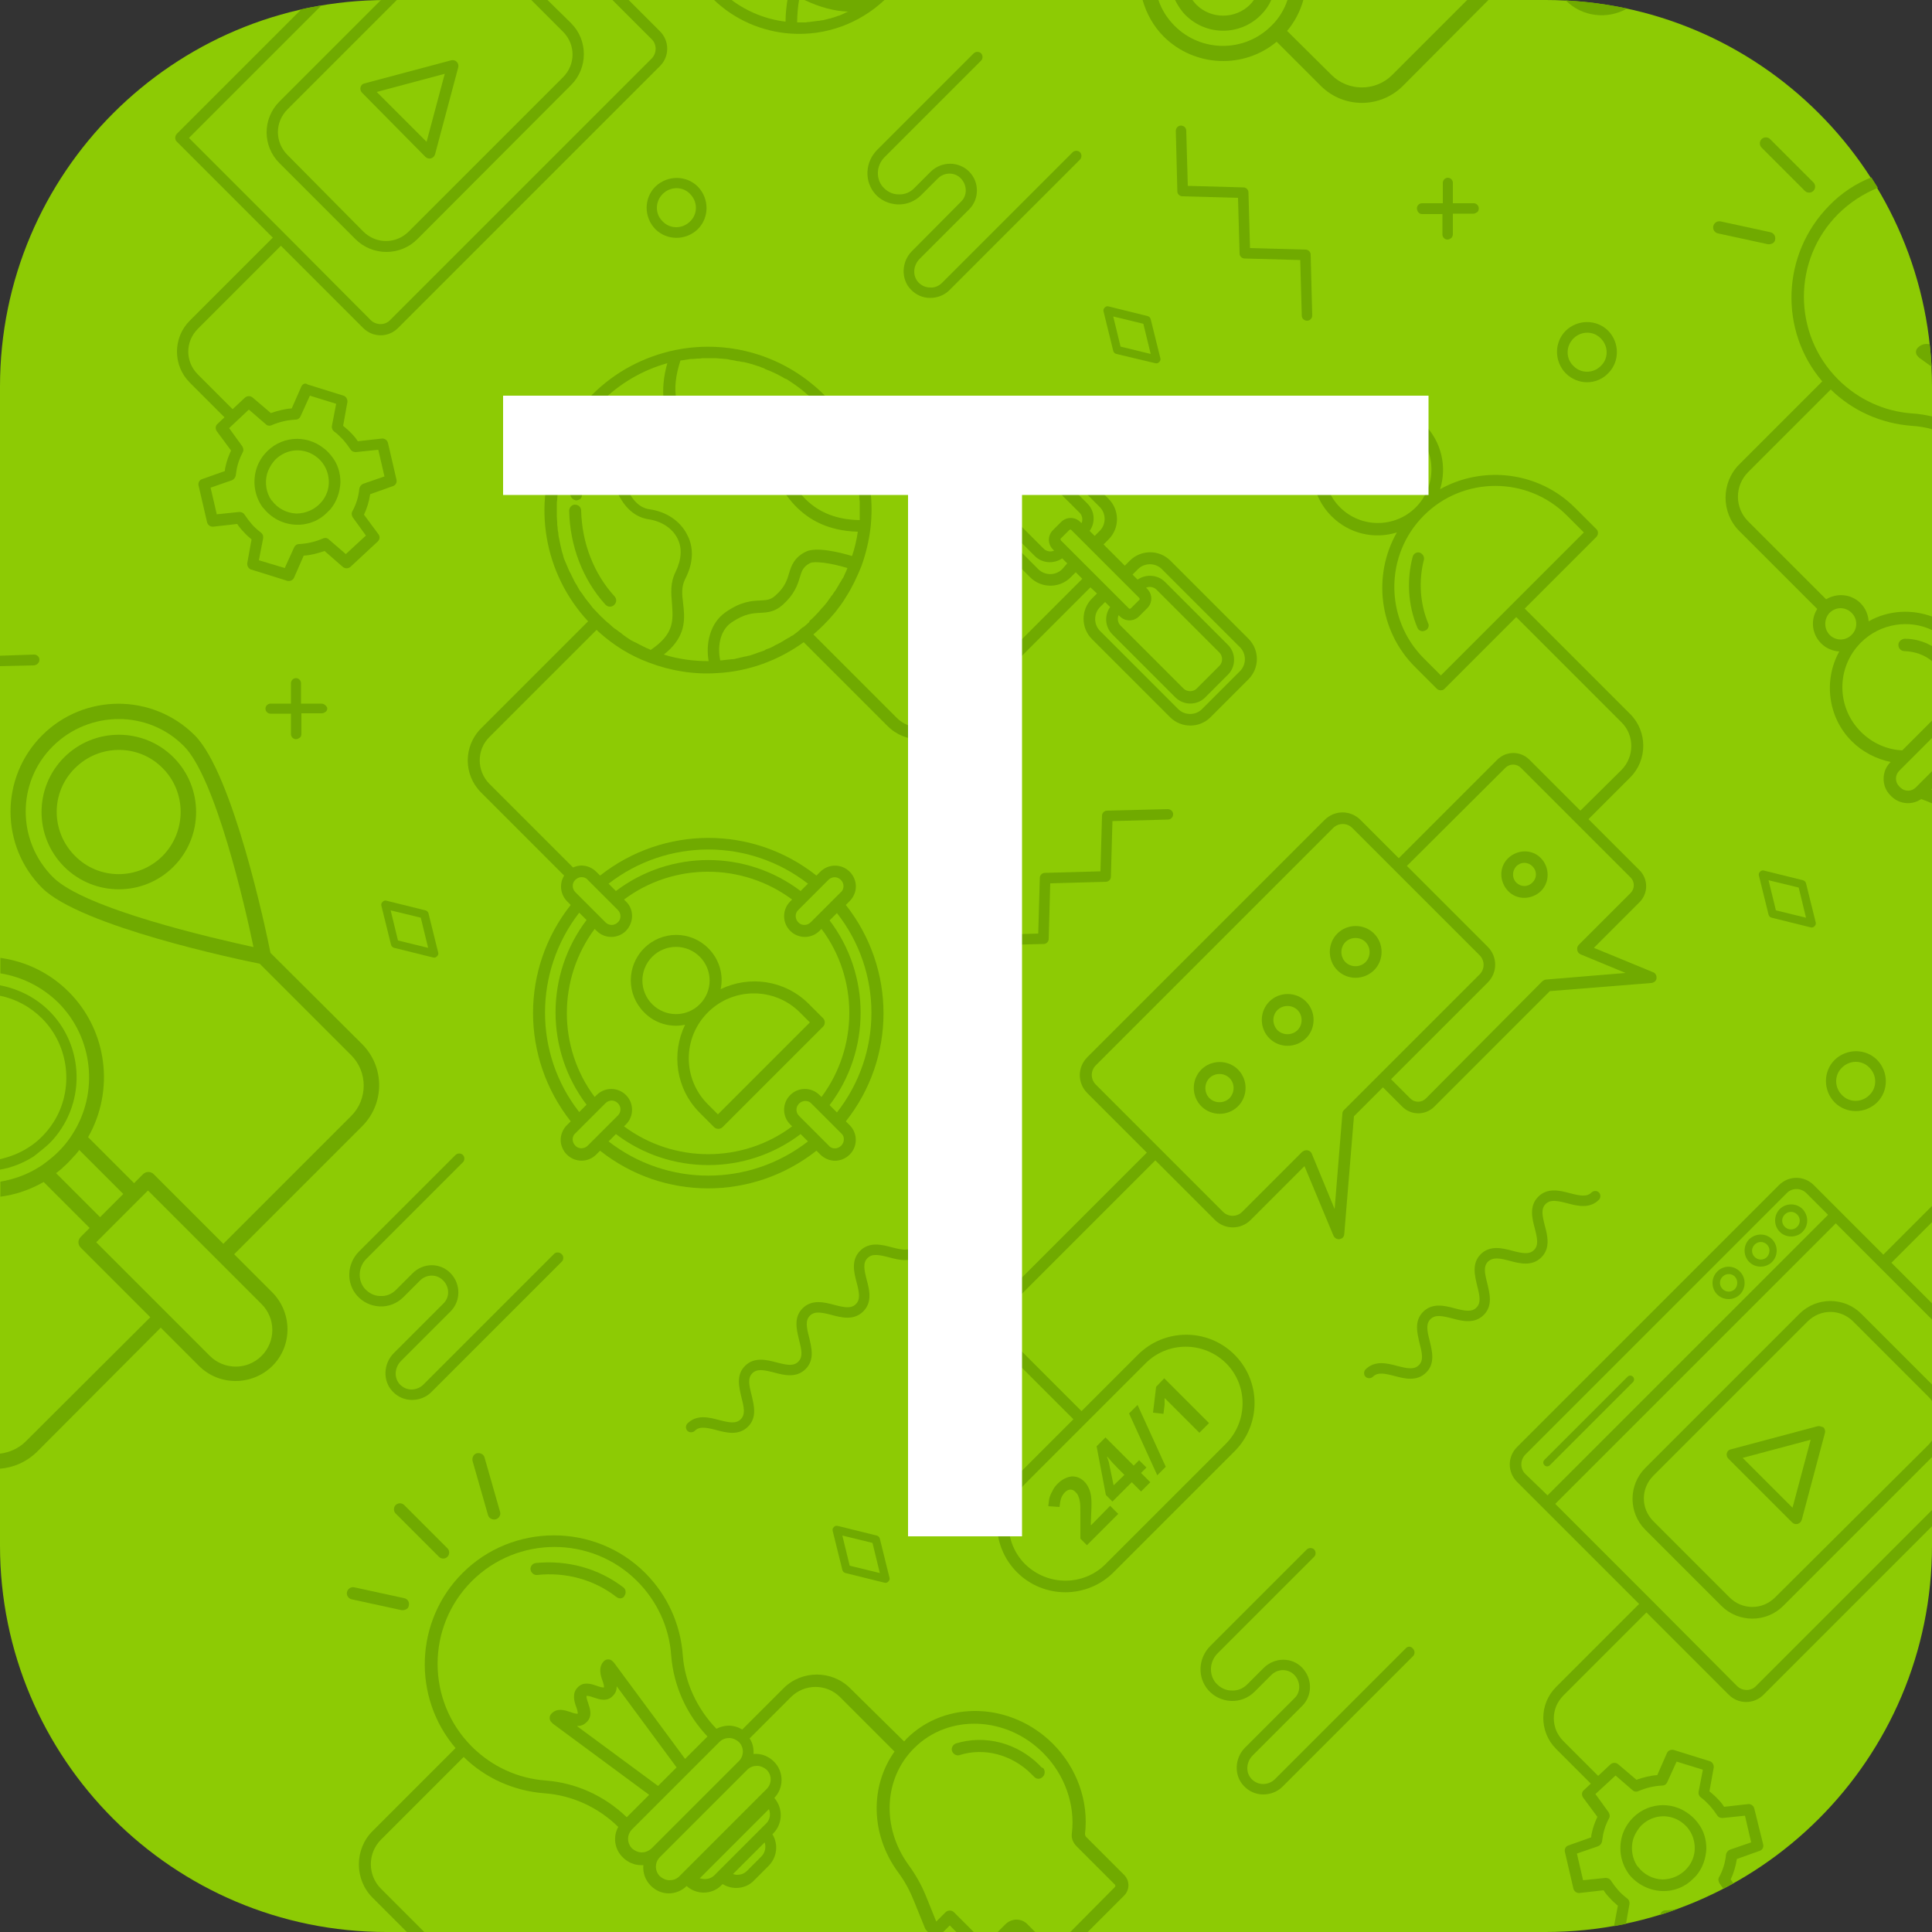 <?xml version="1.0" encoding="utf-8"?>
<!-- Generator: Adobe Illustrator 26.1.0, SVG Export Plug-In . SVG Version: 6.00 Build 0)  -->
<svg version="1.1" id="Isolation_Mode" xmlns="http://www.w3.org/2000/svg" xmlns:xlink="http://www.w3.org/1999/xlink" x="0px"
	 y="0px" viewBox="0 0 500 500" style="enable-background:new 0 0 500 500;" xml:space="preserve">
<rect x="0" y="0" width="500" height="500" fill="#333333" stroke="none"/>
<style type="text/css">
	.st0{fill:#8DCB04;}
	.st1{fill:none;}
	.st2{fill:#70AA00;}
	.st3{fill:#FFFFFF;}
</style>
<path class="st0" d="M400,500H100C44.8,500,0,455.2,0,400V100C0,44.8,44.8,0,100,0h300c55.2,0,100,44.8,100,100v300
	C500,455.2,455.2,500,400,500z"/>
<g>
	<path class="st1" d="M207-0.6c0,0.2-0.1,0.4-0.1,0.6h1.3C207.8-0.2,207.4-0.4,207-0.6z"/>
	<path class="st1" d="M254.6,502.2c0.4,0.4,1,0.4,1.3,0l2.2-2.2h-5.8L254.6,502.2z"/>
	<path class="st1" d="M500,362.6v10.1C502.3,369.7,502.3,365.5,500,362.6z"/>
	<path class="st2" d="M466.5,312.9c-1.6-1.6-4.3-1.6-5.9,0s-1.6,4.3,0,5.9s4.3,1.6,5.9,0S468.1,314.6,466.5,312.9z M465.1,317.5
		c-0.9,0.9-2.3,0.9-3.2,0s-0.9-2.3,0-3.2s2.3-0.9,3.2,0S466,316.6,465.1,317.5z"/>
	<path class="st2" d="M452.7,320.7c-1.6,1.6-1.6,4.3,0,5.9s4.3,1.6,5.9,0c1.6-1.6,1.6-4.3,0-5.9S454.4,319.1,452.7,320.7z
		 M457.3,325.3c-0.9,0.9-2.3,0.9-3.2,0s-0.9-2.3,0-3.2s2.3-0.9,3.2,0S458.1,324.4,457.3,325.3z"/>
	<path class="st2" d="M444.4,329.1c-1.6,1.6-1.6,4.3,0,5.9s4.3,1.6,5.9,0c1.6-1.6,1.6-4.3,0-5.9C448.7,327.4,446,327.4,444.4,329.1z
		 M449,333.6c-0.9,0.9-2.3,0.9-3.2,0c-0.9-0.9-0.9-2.3,0-3.2c0.9-0.9,2.3-0.9,3.2,0C449.8,331.3,449.8,332.7,449,333.6z"/>
	<path class="st2" d="M459.4,413.4c-3.3,3.3-8.5,3.3-11.8,0l-19.7-19.7c-3.3-3.3-3.3-8.5,0-11.8l39.9-39.9c3.3-3.3,8.5-3.3,11.8,0
		l19.7,19.7c0.3,0.3,0.5,0.6,0.7,0.9v-4.3L481.7,340c-4.4-4.4-11.6-4.4-16,0l-39.9,39.9c-4.4,4.4-4.4,11.6,0,16l19.7,19.7
		c4.4,4.4,11.6,4.4,16,0l38.5-38.5v-4.3c-0.2,0.3-0.5,0.6-0.7,0.9L459.4,413.4z"/>
	<path class="st2" d="M470.4,369.1l-22.5,6c-0.5,0.1-0.9,0.5-1,1c-0.1,0.5,0,1,0.4,1.4l16.5,16.5c0.4,0.4,0.9,0.5,1.4,0.4
		c0.3-0.1,0.5-0.2,0.7-0.4c0.2-0.2,0.3-0.4,0.4-0.7l6-22.5c0.1-0.5,0-1-0.4-1.4C471.4,369.2,470.9,369,470.4,369.1z M463.9,390.2
		l-12.9-12.9l17.6-4.7L463.9,390.2z"/>
	<path class="st2" d="M421.2,356.3l-21.5,21.5c-0.4,0.4-0.4,1,0,1.4c0.4,0.4,1,0.4,1.4,0l21.5-21.5c0.4-0.4,0.4-1,0-1.4
		C422.2,355.9,421.6,355.9,421.2,356.3z"/>
	<path class="st2" d="M430.2,489.4c3.1,0.1,6-1.1,8.1-3.3c0.2-0.2,0.5-0.5,0.7-0.7c1.6-1.9,2.5-4.4,2.6-7c0-2.4-0.7-4.7-2.1-6.5
		c-0.6-0.8-1.3-1.6-2.1-2.2c-4.8-3.9-11.6-3.2-15.5,1.5c-1,1.2-1.8,2.7-2.2,4.3c-0.8,3.2-0.2,6.6,1.7,9.3c0.1,0.1,0.1,0.2,0.2,0.3
		C423.7,487.7,426.9,489.3,430.2,489.4z M422.6,476.2c0.3-1.1,0.9-2.2,1.6-3.1c0.2-0.2,0.3-0.4,0.5-0.6c3-3,7.6-3.3,10.9-0.6
		c0.6,0.5,1.1,1,1.5,1.6c0,0,0,0,0,0c1,1.4,1.5,3.1,1.5,4.8c0,1.9-0.7,3.7-1.9,5.1c-1.6,1.9-4,3-6.5,3c-2.5-0.1-4.8-1.3-6.3-3.3
		c0,0-0.1-0.1-0.1-0.1l-0.1-0.1C422.5,481.1,422,478.6,422.6,476.2z"/>
	<path class="st2" d="M429.7,495.3l-0.1,0.3c1.6-0.5,3.1-1,4.6-1.6c-1.1,0.2-2.1,0.4-3.2,0.4C430.4,494.4,429.9,494.8,429.7,495.3z"
		/>
	<path class="st2" d="M449.6,436.4L427.3,414c0,0,0,0,0,0s0,0,0,0l-24.8-24.8l72.6-72.6l24.9,24.9v-4.2l-10.5-10.5l10.5-10.5v-4.2
		l-12.6,12.6l-11.2-11.2l-6.8-6.8c-2.5-2.5-6.5-2.5-9,0l-67.8,67.8c-2.5,2.5-2.5,6.5,0,9l6.8,6.8l24.8,24.8l-21.5,21.5
		c-4.4,4.4-4.4,11.6,0,16l9,9l-1.8,1.7c-0.6,0.5-0.6,1.3-0.2,1.9l3.7,5c-0.6,1.3-1.1,2.6-1.4,4c-0.1,0.4-0.2,0.8-0.2,1.3l-5.9,2.1
		c-0.7,0.2-1.1,1-0.9,1.7l2.2,9.5c0.2,0.7,0.9,1.2,1.6,1.1l6.2-0.7c0.5,0.8,1.1,1.5,1.7,2.1c0.6,0.7,1.3,1.3,2,1.9l-1,5.3
		c1-0.2,2.1-0.4,3.1-0.6l0.9-5.1c0.1-0.6-0.1-1.1-0.6-1.5c-0.8-0.6-1.6-1.3-2.3-2.1c-0.7-0.8-1.3-1.6-1.9-2.5
		c-0.3-0.5-0.8-0.7-1.4-0.7l-5.8,0.6l-1.6-6.9l5.5-1.9c0.5-0.2,0.9-0.7,1-1.2c0.1-0.7,0.2-1.3,0.3-1.9c0.3-1.4,0.8-2.8,1.5-4.1
		c0.3-0.5,0.2-1.1-0.1-1.6l-3.4-4.7l5.2-4.8l4.4,3.8c0.4,0.4,1,0.5,1.6,0.2c1.9-0.8,3.9-1.3,6.1-1.4c0.6,0,1.1-0.4,1.3-0.9l2.4-5.3
		l6.8,2.1l-1.1,5.7c-0.1,0.6,0.1,1.1,0.6,1.5c0.4,0.3,0.7,0.5,1.1,0.9c0.4,0.4,0.8,0.8,1.2,1.2c0.7,0.8,1.3,1.6,1.9,2.5
		c0.3,0.5,0.8,0.7,1.4,0.7l5.8-0.6l1.6,6.9l-5.5,1.9c-0.5,0.2-0.9,0.7-1,1.2c-0.2,2.1-0.8,4.1-1.8,5.9c-0.3,0.5-0.2,1.1,0.1,1.6
		l1,1.4c0.9-0.5,1.8-0.9,2.6-1.4l-0.7-1c0.8-1.7,1.3-3.4,1.6-5.3l5.9-2.1c0.7-0.2,1.1-1,0.9-1.7L454,468c-0.2-0.7-0.9-1.2-1.6-1.1
		l-6.2,0.7c-0.5-0.8-1.1-1.5-1.7-2.1c-0.5-0.5-1-1-1.5-1.4c-0.2-0.2-0.4-0.3-0.6-0.5l1.1-6.1c0.1-0.7-0.3-1.5-1-1.7l-9.3-2.9
		c-0.7-0.2-1.5,0.1-1.8,0.8l-2.5,5.7c-1.8,0.1-3.6,0.6-5.4,1.2l-4.7-4c-0.6-0.5-1.4-0.5-2,0l-3.2,3l-9-9c-3.3-3.3-3.3-8.5,0-11.8
		l21.5-21.5l21.3,21.3c2.5,2.5,6.5,2.5,9,0L500,395v-4.2l-45.5,45.5C453.2,437.7,451,437.7,449.6,436.4z M394.7,381.4
		c-1.3-1.3-1.3-3.5,0-4.9l67.8-67.8c1.3-1.3,3.5-1.3,4.9,0l5.7,5.7l-72.6,72.6L394.7,381.4z"/>
	<path class="st2" d="M228.9,0h-20.7c4,1.9,7.8,2.9,11.3,3c0,0,0,0,0,0c-0.2,0.1-0.5,0.2-0.7,0.3c-0.2,0.1-0.4,0.2-0.6,0.3
		c-0.2,0.1-0.5,0.2-0.7,0.3c-0.2,0.1-0.4,0.2-0.6,0.2c-0.3,0.1-0.5,0.2-0.8,0.3c-0.2,0.1-0.4,0.1-0.7,0.2c-0.3,0.1-0.5,0.2-0.8,0.2
		c-0.2,0.1-0.4,0.1-0.7,0.2c-0.3,0.1-0.5,0.1-0.8,0.2c-0.2,0-0.4,0.1-0.7,0.1c-0.3,0.1-0.5,0.1-0.8,0.1c-0.2,0-0.4,0.1-0.7,0.1
		c-0.3,0-0.5,0.1-0.8,0.1c-0.2,0-0.4,0.1-0.7,0.1c-0.3,0-0.6,0-0.8,0.1c-0.2,0-0.4,0-0.7,0c-0.3,0-0.6,0-0.9,0c-0.2,0-0.4,0-0.6,0
		c0,0-0.1,0-0.1,0c0-2,0.2-4,0.5-5.9h-3c-0.3,1.9-0.5,3.8-0.5,5.7c-5.1-0.6-10-2.6-14.1-5.7h-4.5c5.4,5.2,12.5,8.3,20,8.8
		C213.7,9.3,222.4,6.1,228.9,0z"/>
	<path class="st2" d="M45.8,36.7l24.8,24.8L49.1,83c-4.4,4.4-4.4,11.6,0,16l9,9l-1.8,1.7c-0.6,0.5-0.6,1.3-0.2,1.9l3.7,5
		c-0.6,1.3-1.1,2.6-1.4,4c-0.1,0.4-0.2,0.8-0.2,1.3l-5.9,2.1c-0.7,0.2-1.1,1-0.9,1.7l2.2,9.5c0.2,0.7,0.9,1.2,1.6,1.1l6.2-0.7
		c0.5,0.8,1.1,1.5,1.7,2.1c0.6,0.7,1.3,1.3,2,1.9l-1.1,6.1c-0.1,0.7,0.3,1.5,1,1.7l9.3,2.9c0.7,0.2,1.5-0.1,1.8-0.8l2.5-5.7
		c1.8-0.1,3.6-0.6,5.4-1.2l4.7,4.1c0.6,0.5,1.4,0.5,2,0l7.1-6.6c0,0,0,0,0,0c0.5-0.5,0.6-1.3,0.1-1.9l-3.7-5
		c0.8-1.7,1.3-3.4,1.6-5.3l5.9-2.1c0.7-0.2,1.1-1,0.9-1.7l-2.2-9.5c-0.2-0.7-0.9-1.2-1.6-1.1l-6.2,0.7c-0.5-0.8-1.1-1.5-1.7-2.1
		c-0.5-0.5-1-1-1.5-1.4c-0.2-0.2-0.4-0.3-0.6-0.5l1.1-6.1c0.1-0.7-0.3-1.5-1-1.7l-9.3-2.9C79,99,78.3,99.4,78,100l-2.5,5.7
		c-1.8,0.1-3.6,0.6-5.4,1.2l-4.7-4c-0.6-0.5-1.4-0.5-2,0l-3.2,3l-9-9c-3.3-3.3-3.3-8.5,0-11.8l21.5-21.5L94,84.9
		c2.5,2.5,6.5,2.5,9,0l67.8-67.8c2.5-2.5,2.5-6.5,0-9L162.7,0h-4.2l10.2,10.2c1.3,1.3,1.3,3.5,0,4.9l-67.8,67.8
		c-1.3,1.3-3.5,1.3-4.9,0L73.7,60.5c0,0,0,0,0,0s0,0,0,0L48.9,35.7L83.2,1.4c-1.7,0.3-3.5,0.6-5.2,1L45.8,34.6
		C45.2,35.2,45.2,36.2,45.8,36.7z M64.4,106l4.4,3.8c0.4,0.4,1,0.5,1.6,0.2c1.9-0.8,3.9-1.3,6.1-1.4c0.6,0,1.1-0.4,1.3-0.9l2.4-5.3
		l6.8,2.1l-1.1,5.7c-0.1,0.6,0.1,1.1,0.6,1.5c0.4,0.3,0.7,0.5,1.1,0.9c0.4,0.4,0.8,0.8,1.2,1.2c0.7,0.8,1.3,1.6,1.9,2.5
		c0.3,0.5,0.8,0.7,1.4,0.7l5.8-0.6l1.6,6.9l-5.5,1.9c-0.5,0.2-0.9,0.7-1,1.2c-0.2,2.1-0.8,4.1-1.8,5.9c-0.3,0.5-0.2,1.1,0.1,1.6
		l3.4,4.7l-5.2,4.8l-4.4-3.8c-0.4-0.4-1-0.5-1.6-0.2c-1.9,0.8-4,1.3-6.1,1.4c-0.6,0-1.1,0.4-1.3,0.9l-2.4,5.3L67,145l1.1-5.7
		c0.1-0.6-0.1-1.1-0.6-1.5c-0.8-0.6-1.6-1.3-2.3-2.1c-0.7-0.8-1.3-1.6-1.9-2.5c-0.3-0.5-0.8-0.7-1.4-0.7l-5.8,0.6l-1.6-6.9l5.5-1.9
		c0.5-0.2,0.9-0.7,1-1.2c0.1-0.7,0.2-1.3,0.3-1.9c0.3-1.4,0.8-2.8,1.5-4.1c0.3-0.5,0.2-1.1-0.1-1.6l-3.4-4.7L64.4,106z"/>
	<path class="st2" d="M98.6,0L98.6,0c0.5,0,0.9,0,1.4,0H98.6z"/>
	<path class="st2" d="M72.3,42.2L92,61.9c4.4,4.4,11.6,4.4,16,0L147.8,22c4.4-4.4,4.4-11.6,0-16L141.7,0h-4.2l8.2,8.2
		c3.3,3.3,3.3,8.5,0,11.8l-39.9,39.9c-3.3,3.3-8.5,3.3-11.8,0L74.4,40.1c-3.3-3.3-3.3-8.5,0-11.8L102.7,0H100c-0.5,0-1,0-1.4,0
		L72.3,26.3C67.9,30.7,67.9,37.8,72.3,42.2z"/>
	<path class="st2" d="M110.1,40.6c0.4,0.4,0.9,0.5,1.4,0.4c0.3-0.1,0.5-0.2,0.7-0.4c0.2-0.2,0.3-0.4,0.4-0.7l6-22.5
		c0.1-0.5,0-1-0.4-1.4c-0.4-0.4-0.9-0.5-1.4-0.4l-22.5,6c-0.5,0.1-0.9,0.5-1,1c-0.1,0.5,0,1,0.4,1.4L110.1,40.6z M115.1,19.1
		l-4.7,17.6L97.5,23.8L115.1,19.1z"/>
	<path class="st2" d="M68.1,131.4c2.1,2.7,5.2,4.3,8.6,4.4c3.1,0.1,6-1.1,8.1-3.3c0.2-0.2,0.5-0.5,0.7-0.7c1.6-1.9,2.5-4.4,2.6-7
		c0-2.4-0.7-4.7-2.1-6.5c-0.6-0.8-1.3-1.6-2.1-2.2c-4.8-3.9-11.6-3.2-15.5,1.5c-1,1.2-1.8,2.7-2.2,4.3c-0.8,3.2-0.2,6.6,1.7,9.3
		C68,131.3,68,131.4,68.1,131.4z M69.1,122.7c0.3-1.1,0.9-2.2,1.6-3.1c0.2-0.2,0.3-0.4,0.5-0.6c3-3,7.6-3.3,10.9-0.6
		c0.6,0.5,1.1,1,1.5,1.6c0,0,0,0,0,0c1,1.4,1.5,3.1,1.5,4.8c0,1.9-0.7,3.7-1.9,5.1c-1.6,1.9-4,3-6.5,3c-2.5-0.1-4.8-1.3-6.3-3.3
		c0,0-0.1-0.1-0.1-0.1l-0.1-0.1C68.9,127.5,68.5,125,69.1,122.7z"/>
	<path class="st2" d="M471.6,98.7l-21.5,21.5c-4.7,4.7-4.7,12.5,0,17.2l20.2,20.2c-1.8,2.8-1.4,6.5,1,8.9c1.3,1.3,3,2,4.7,2.1
		c-4.1,7.4-3,17,3.2,23.2c2.8,2.8,6.3,4.6,10.1,5.4l-0.1,0.1c-2.3,2.3-2.3,6.2,0,8.5l0.3,0.3c2.1,2.1,5.4,2.3,7.7,0.7
		c0.9,0.3,1.9,0.7,2.8,1.1v-3.5c-0.1,0-0.1,0-0.2-0.1l0.2-0.2v-4.5l-4.2,4.2c-1.1,1.1-2.9,1.1-4,0l-0.3-0.3c-1.1-1.1-1.1-2.9,0-4
		l8.6-8.6v-4.5l-7.8,7.8c-4-0.2-7.8-1.9-10.7-4.8c-6.4-6.4-6.4-16.7,0-23.1c5-5,12.5-6.1,18.5-3.2v-3.5c-5.3-2-11.4-1.7-16.5,1.2
		c-0.1-1.7-0.8-3.4-2.1-4.7c-2.4-2.4-6.1-2.7-8.9-1l-20.2-20.2c-3.5-3.5-3.5-9.2,0-12.7l21.4-21.4c5.6,5.5,13,8.8,20.9,9.4
		c1.8,0.1,3.6,0.4,5.4,0.9v-3.3c-1.7-0.4-3.4-0.7-5.2-0.8c-7.2-0.5-14-3.6-19.2-8.8c-11.8-11.8-11.8-31,0-42.8c3-3,6.6-5.3,10.3-6.8
		c-0.6-0.9-1.1-1.8-1.7-2.7c-4,1.6-7.7,4-10.9,7.3C461,65.8,460.4,85.6,471.6,98.7z M473.5,158.6c1.6-1.6,4.1-1.6,5.7,0
		c1.6,1.6,1.6,4.1,0,5.7c-1.6,1.6-4.1,1.6-5.7,0C472,162.7,472,160.2,473.5,158.6z"/>
	<path class="st2" d="M496.3,90c-0.6,0.6-0.6,1.6,0,2.2c0,0,0.1,0,0.1,0.1c0.1,0.1,0.2,0.2,0.3,0.3l3.2,2.3c-0.1-2-0.3-3.9-0.5-5.8
		C498.4,88.9,497.3,89,496.3,90z"/>
	<path class="st2" d="M467.1,49.4c0.6,0.6,1.6,0.6,2.2,0c0.6-0.6,0.6-1.6,0-2.2l-11.2-11.2c-0.6-0.6-1.6-0.6-2.2,0
		c-0.6,0.6-0.6,1.6,0,2.2L467.1,49.4z"/>
	<path class="st2" d="M444.6,60.4l12.9,2.8c0.5,0.1,1.1-0.1,1.5-0.4c0.2-0.2,0.4-0.5,0.4-0.8c0.2-0.9-0.4-1.7-1.2-1.9l-12.9-2.8
		c-0.9-0.2-1.7,0.4-1.9,1.2C443.2,59.3,443.7,60.2,444.6,60.4z"/>
	<path class="st2" d="M491.3,166.9c0,0.9,0.7,1.6,1.5,1.6c2.8,0.1,5.3,1,7.2,2.6v-3.9c-2.1-1.2-4.5-1.9-7.1-1.9
		C492,165.4,491.3,166.1,491.3,166.9z"/>
	<path class="st2" d="M161.5,413.2c0,0,0.1-0.1,0.1-0.2c0.5-0.7,0.4-1.7-0.3-2.2c-6.4-4.9-14.4-7.1-22.6-6.3
		c-0.9,0.1-1.5,0.9-1.4,1.7s0.9,1.5,1.7,1.4c7.4-0.8,14.7,1.2,20.4,5.6C160.1,413.8,161,413.8,161.5,413.2z"/>
	<path class="st2" d="M104.6,389.5c-0.6-0.6-1.6-0.6-2.2,0s-0.6,1.6,0,2.2l11.2,11.2c0.6,0.6,1.6,0.6,2.2,0s0.6-1.6,0-2.2
		L104.6,389.5z"/>
	<path class="st2" d="M104.6,413.6l-12.9-2.8c-0.9-0.2-1.7,0.4-1.9,1.2c-0.2,0.9,0.4,1.7,1.2,1.9l12.9,2.8c0.5,0.1,1.1-0.1,1.5-0.4
		c0.2-0.2,0.4-0.5,0.4-0.8C106,414.6,105.5,413.8,104.6,413.6z"/>
	<path class="st2" d="M125.4,377.2c-0.2-0.8-1.1-1.3-2-1.1c-0.8,0.2-1.3,1.1-1.1,2l4,14c0.2,0.8,1.1,1.3,2,1.1
		c0.3-0.1,0.5-0.2,0.7-0.4c0.4-0.4,0.6-1,0.4-1.6L125.4,377.2z"/>
	<path class="st2" d="M291,485.3l-9.9-9.9c-0.2-0.2-0.3-0.5-0.3-0.8c1-8.4-2.1-17.1-8.3-23.3c-10.8-10.8-27.8-11.4-37.9-1.3
		c-0.2,0.2-0.4,0.5-0.6,0.7L220,436.9c-4.7-4.7-12.5-4.7-17.2,0l-10.7,10.7c-1-0.6-2.2-1-3.5-1c-1.1,0-2.2,0.3-3.2,0.8
		c-5.1-5.3-8.2-12.1-8.7-19.1c-0.6-8-4-15.5-9.7-21.2c-13-13-34.3-13-47.3,0c-12.4,12.4-13,32.2-1.8,45.3l-21.5,21.5
		c-4.7,4.7-4.7,12.5,0,17.2l9,9h4.5l-11.3-11.3c-3.5-3.5-3.5-9.2,0-12.7l21.4-21.4c5.6,5.5,13,8.8,20.9,9.4
		c7.1,0.5,13.9,3.6,19.1,8.7c-1.4,2.5-1,5.8,1.2,7.9c1.3,1.3,3,2,4.7,2c0.2,0,0.4,0,0.6,0c-0.2,1.9,0.5,3.9,1.9,5.3
		c1.3,1.3,2.9,2,4.7,2c1.7,0,3.4-0.7,4.6-1.9c1.2,1.1,2.8,1.7,4.4,1.7c1.8,0,3.5-0.7,4.7-2l0.2-0.2c1,0.6,2.2,1,3.5,1
		c1.8,0,3.5-0.7,4.7-2l3.7-3.7c2.2-2.2,2.6-5.6,1-8.2l0.2-0.2c2.5-2.5,2.6-6.5,0.3-9.2c2.5-2.6,2.5-6.8-0.1-9.4c-1.3-1.3-3-2-4.7-2
		c-0.2,0-0.4,0-0.6,0c0.1-1.4-0.2-2.8-1-4l10.7-10.7c3.5-3.5,9.2-3.5,12.7,0l14.1,14.1c-6.4,9-6.2,21.5,0.9,31.2
		c1.8,2.4,3.1,4.9,4.1,7.4l2.8,6.9c0.2,0.6,0.6,1,1.1,1.4h3.4c0.2-0.1,0.3-0.2,0.5-0.4l1.5-1.5l1.8,1.8h4.5l-5.2-5.2
		c-0.6-0.6-1.6-0.6-2.2,0l-2.4,2.4l-2.7-6.7c-1.1-2.7-2.6-5.4-4.5-8c-7-9.7-6.4-22.4,1.5-30.2c8.9-8.9,23.9-8.3,33.4,1.3
		c5.5,5.5,8.3,13.3,7.4,20.7c-0.2,1.3,0.3,2.5,1.2,3.4l9.9,9.9c0.2,0.2,0.2,0.5,0,0.7L277,500h4.5l9.4-9.4
		C292.4,489.1,292.4,486.8,291,485.3z M141.3,460.8c-7.2-0.5-14-3.6-19.2-8.8c-11.8-11.8-11.8-31,0-42.8s31-11.8,42.8,0
		c5.1,5.1,8.3,11.9,8.8,19.2c0.6,7.8,3.9,15.2,9.4,21l-5.8,5.8l-18.4-24.9c-0.1-0.1-0.2-0.2-0.3-0.3c0,0,0,0-0.1-0.1
		c-0.6-0.6-1.6-0.6-2.2,0c-1.5,1.5-0.9,3.6-0.4,5c0.2,0.5,0.5,1.5,0.4,1.8c-0.3,0.1-1.3-0.2-1.8-0.4c-1.5-0.5-3.5-1.2-5,0.4
		c-1.5,1.5-0.9,3.6-0.4,5c0.2,0.5,0.5,1.5,0.4,1.8c-0.3,0.1-1.3-0.2-1.8-0.4c-1.5-0.5-3.5-1.2-5,0.4c-0.6,0.6-0.6,1.6,0,2.2
		c0,0,0.1,0,0.1,0.1c0.1,0.1,0.2,0.2,0.3,0.3l24.9,18.4l-5.8,5.8C156.4,464.7,149,461.4,141.3,460.8z M152.2,440.7
		c-0.2-0.5-0.5-1.5-0.4-1.8c0.3-0.1,1.3,0.2,1.8,0.4c1.5,0.5,3.5,1.2,5-0.4c0.8-0.8,1-1.6,1-2.5l15.5,21l-4.8,4.8l-21-15.5
		c0.9,0,1.7-0.2,2.5-1C153.4,444.2,152.7,442.2,152.2,440.7z M166.1,479.4c-0.9,0-1.8-0.4-2.5-1c-1.4-1.4-1.4-3.6,0-5l11.3-11.3
		l11.3-11.3c0.7-0.7,1.6-1,2.5-1c0.9,0,1.8,0.4,2.5,1c1.4,1.4,1.4,3.6,0,5l-22.6,22.6C167.9,479,167.1,479.4,166.1,479.4z
		 M197,480.5l-3.7,3.7c-0.7,0.7-1.6,1-2.5,1c-0.4,0-0.8-0.1-1.1-0.2l8.2-8.2C198.3,478.1,198,479.5,197,480.5z M198.2,472l-1.2,1.2
		l-10.9,10.9l-1.2,1.2c-0.7,0.7-1.6,1-2.5,1c-0.4,0-0.9-0.1-1.3-0.2l17.9-17.9C199.5,469.5,199.3,471,198.2,472z M195.9,457
		c0.9,0,1.8,0.4,2.5,1c1.4,1.4,1.4,3.6,0,5l-22.6,22.6c-0.7,0.7-1.6,1-2.5,1c-0.9,0-1.8-0.4-2.5-1c-1.4-1.4-1.4-3.6,0-5l22.6-22.6
		C194.1,457.3,195,457,195.9,457z"/>
	<path class="st2" d="M260.2,498l-2,2h4.8h0.1h4.8l-2-2C264.4,496.4,261.8,496.4,260.2,498z"/>
	<path class="st2" d="M269.1,456.9c-5.9-5.9-14.2-8-21.7-5.7c-0.8,0.3-1.3,1.2-1,2c0.3,0.8,1.2,1.3,2,1c6.3-2,13.5-0.1,18.5,4.9
		c0.2,0.2,0.5,0.5,0.7,0.7c0.6,0.7,1.6,0.7,2.2,0.1c0,0,0,0,0.1-0.1c0.6-0.6,0.6-1.6,0.1-2.2C269.6,457.5,269.3,457.2,269.1,456.9z"
		/>
	<path class="st2" d="M283.9,153.6l-1.3,1.3c-2.9,2.9-2.9,7.6,0,10.5l20.2,20.2c2.9,2.9,7.6,2.9,10.5,0l9.8-9.8
		c2.9-2.9,2.9-7.6,0-10.5l-20.2-20.2c-2.9-2.9-7.6-2.9-10.5,0l-1.3,1.3l-5.5-5.5l1.3-1.3c2.9-2.9,2.9-7.6,0-10.5l-20.2-20.2
		c-2.9-2.9-7.6-2.9-10.5,0l-9.8,9.8c-2.9,2.9-2.9,7.6,0,10.5l20.2,20.2c2.9,2.9,7.6,2.9,10.5,0l1.3-1.3l1.7,1.7l-35.9,35.9
		c-3.4,3.4-8.9,3.4-12.2,0l-21.5-21.5c0.9-0.8,1.8-1.6,2.6-2.4c1.1-1.1,2.1-2.2,3.1-3.4c1-1.3,2-2.6,2.8-4c1.6-2.5,2.8-5.1,3.9-7.8
		c0,0,0,0,0,0c1.2-3.3,2-6.7,2.4-10.1c1.4-12.8-3-25.4-12.1-34.4c-1.3-1.3-2.6-2.4-4-3.5c-9.7-7.5-22.2-10.5-34.5-8
		c-8.1,1.7-15.5,5.6-21.4,11.5c-3.8,3.8-6.8,8.2-8.9,13.1c-6.7,15.6-3.6,33.3,7.8,45.6l-27.7,27.7c-4.6,4.6-4.6,12,0,16.6l21.5,21.5
		c-1.3,2.1-1,4.8,0.7,6.6l1,1c-13,16.4-13,39.5,0,56l-1,1c-1,1-1.6,2.4-1.6,3.8c0,1.4,0.6,2.8,1.6,3.8c2.1,2.1,5.5,2.1,7.6,0l1-1
		c16.4,13,39.5,13,56,0l1,1c1,1,2.4,1.6,3.8,1.6c1.4,0,2.8-0.6,3.8-1.6c2.1-2.1,2.1-5.5,0-7.6l-1-1c13-16.4,13-39.5,0-56l1-1
		c1-1,1.6-2.4,1.6-3.8c0-1.4-0.6-2.8-1.6-3.8c-2.1-2.1-5.5-2.1-7.6,0l-1,1c-16.4-13-39.5-13-56,0l-1-1c-1-1-2.4-1.6-3.8-1.6
		c-0.8,0-1.5,0.2-2.2,0.5l-21.6-21.6c-3.4-3.4-3.4-8.9,0-12.2l27.7-27.7c0.2,0.2,0.3,0.3,0.5,0.5c3.9,3.5,8.2,6.2,13.1,8
		c5.5,2.1,11.6,3.1,17.5,2.7c8.2-0.4,16-3.3,22.5-8l21.7,21.7c4.6,4.6,12,4.6,16.6,0l35.9-35.9L283.9,153.6z M149.9,236.2l1.9,1.9
		c-10.7,14.1-10.7,33.7,0,47.8l-1.9,1.9C138.1,272.7,138.1,251.5,149.9,236.2z M162,233.3l-0.5-0.5c12.8-9.6,30.6-9.6,43.5,0
		l-0.5,0.5c-2.1,2.1-2.1,5.5,0,7.6c2.1,2.1,5.5,2.1,7.6,0l0.5-0.5c9.6,12.8,9.6,30.6,0,43.5l-0.5-0.5c-2.1-2.1-5.5-2.1-7.6,0
		c-2.1,2.1-2.1,5.5,0,7.6l0.5,0.5c-12.8,9.6-30.6,9.6-43.5,0l0.5-0.5c2.1-2.1,2.1-5.5,0-7.6c-2.1-2.1-5.5-2.1-7.6,0l-0.5,0.5
		c-9.6-12.8-9.6-30.6,0-43.5l0.5,0.5c2.1,2.1,5.5,2.1,7.6,0C164.1,238.7,164.1,235.3,162,233.3z M154.1,294.5l-2,2
		c-0.9,0.9-2.4,0.9-3.2,0c-0.4-0.4-0.7-1-0.7-1.6c0-0.6,0.2-1.2,0.7-1.6l2-2l4.1-4.1l1.7-1.7c0.9-0.9,2.3-0.9,3.2,0
		c0.9,0.9,0.9,2.3,0,3.2l-1.7,1.7L154.1,294.5z M157.5,295.4l1.9-1.9c14.1,10.7,33.7,10.7,47.8,0l1.9,1.9
		C193.9,307.2,172.7,307.2,157.5,295.4z M217.7,296.5c-0.4,0.4-1,0.7-1.6,0.7c-0.6,0-1.2-0.2-1.6-0.7l-6-6c0,0,0,0,0,0l-1.7-1.7
		c-0.9-0.9-0.9-2.3,0-3.2c0.9-0.9,2.4-0.9,3.2,0l5.8,5.8c0,0,0,0,0,0l2,2C218.6,294.1,218.6,295.6,217.7,296.5z M216.6,287.9
		l-1.9-1.9c10.7-14.1,10.7-33.7,0-47.8l1.9-1.9C228.5,251.5,228.5,272.7,216.6,287.9z M214.4,227.7c0.9-0.9,2.3-0.9,3.2,0
		c0.4,0.4,0.7,1,0.7,1.6c0,0.6-0.2,1.2-0.7,1.6l-2,2c0,0,0,0,0,0l-5.8,5.8c-0.9,0.9-2.4,0.9-3.2,0c-0.9-0.9-0.9-2.4,0-3.2l1.7-1.7
		c0,0,0,0,0,0L214.4,227.7z M209.1,228.7l-1.9,1.9c-14.1-10.7-33.7-10.7-47.8,0l-1.9-1.9C172.7,216.9,193.9,216.9,209.1,228.7z
		 M148.9,227.7c0.4-0.4,1-0.7,1.6-0.7c0.6,0,1.2,0.2,1.6,0.7l2,2l4.1,4.1l1.7,1.7c0.9,0.9,0.9,2.4,0,3.2c-0.9,0.9-2.3,0.9-3.2,0
		l-1.7-1.7l-4.1-4.1l-2-2C148,230,148,228.5,148.9,227.7z M176.1,93.3c0.3,0,0.5-0.1,0.8-0.1c0.4-0.1,0.8-0.1,1.2-0.2
		c0.4-0.1,0.8-0.1,1.2-0.1c0.4,0,0.8-0.1,1.2-0.1c0.4,0,0.8,0,1.2-0.1c0.4,0,0.8,0,1.2,0c0.4,0,0.8,0,1.2,0c0.4,0,0.8,0,1.2,0
		c0.4,0,0.8,0.1,1.2,0.1c0.4,0,0.8,0.1,1.2,0.1c0.4,0,0.8,0.1,1.2,0.2c0.4,0.1,0.8,0.1,1.2,0.2c0.4,0.1,0.8,0.2,1.2,0.2
		c0.4,0.1,0.8,0.2,1.2,0.2c0.4,0.1,0.8,0.2,1.2,0.3c0.4,0.1,0.8,0.2,1.1,0.3c0.4,0.1,0.8,0.3,1.2,0.4c0.4,0.1,0.7,0.2,1.1,0.4
		c0.4,0.1,0.8,0.3,1.1,0.5c0.4,0.1,0.7,0.3,1.1,0.4c0.4,0.2,0.8,0.4,1.1,0.5c0.3,0.2,0.7,0.3,1,0.5c0.4,0.2,0.7,0.4,1.1,0.6
		c0.3,0.2,0.6,0.4,1,0.5c0.4,0.2,0.8,0.5,1.1,0.7c0.3,0.2,0.6,0.4,0.9,0.6c0.4,0.3,0.8,0.6,1.1,0.8c0.3,0.2,0.5,0.4,0.8,0.6
		c0.4,0.3,0.8,0.7,1.2,1c0.2,0.2,0.4,0.4,0.6,0.5c0.6,0.5,1.2,1.1,1.8,1.7c0.5,0.5,1,1,1.5,1.6c0.2,0.2,0.3,0.4,0.5,0.5
		c0.3,0.4,0.6,0.7,0.9,1.1c0.2,0.2,0.4,0.5,0.5,0.7c0.3,0.3,0.5,0.7,0.8,1c0.2,0.3,0.4,0.5,0.5,0.8c0.2,0.3,0.5,0.7,0.7,1
		c0.2,0.3,0.3,0.5,0.5,0.8c0.2,0.3,0.4,0.7,0.6,1c0.2,0.3,0.3,0.6,0.5,0.9c0.2,0.3,0.4,0.7,0.5,1c0.1,0.3,0.3,0.6,0.4,0.9
		c0.2,0.3,0.3,0.7,0.5,1c0.1,0.3,0.2,0.6,0.4,0.9c0.1,0.4,0.3,0.7,0.4,1.1c0.1,0.3,0.2,0.6,0.3,0.9c0.1,0.4,0.2,0.7,0.3,1.1
		c0.1,0.3,0.2,0.6,0.3,1c0.1,0.4,0.2,0.7,0.3,1.1c0.1,0.3,0.2,0.7,0.2,1c0.1,0.4,0.2,0.7,0.2,1.1c0.1,0.3,0.1,0.7,0.2,1
		c0.1,0.4,0.1,0.8,0.2,1.1c0,0.3,0.1,0.7,0.1,1c0,0.4,0.1,0.8,0.1,1.1c0,0.3,0,0.7,0.1,1c0,0.4,0,0.8,0,1.2c0,0.3,0,0.7,0,1
		c0,0.4,0,0.8,0,1.2c0,0.3,0,0.7,0,1c0,0.2,0,0.3,0,0.5c-13.7-0.2-17.9-9.8-20.9-16.9c-0.4-0.8-0.7-1.6-1.1-2.4
		c-1.8-3.5-4-5.7-6.6-6.5c-2.1-0.7-4.4-0.4-6.8,0.9c-2.5,1.3-5.4,1.3-7.8,0c-2.4-1.2-3.9-3.4-4.2-6.1
		C174.4,100.5,174.9,97,176.1,93.3z M168.4,168.2c-0.2-0.1-0.4-0.2-0.6-0.3c-0.3-0.1-0.6-0.2-0.9-0.4c-0.3-0.1-0.6-0.3-1-0.5
		c-0.3-0.1-0.6-0.3-0.8-0.4c-0.3-0.2-0.6-0.3-1-0.5c-0.3-0.1-0.5-0.3-0.8-0.4c-0.3-0.2-0.6-0.4-0.9-0.6c-0.2-0.2-0.5-0.3-0.7-0.5
		c-0.3-0.2-0.6-0.4-0.9-0.7c-0.2-0.2-0.5-0.3-0.7-0.5c-0.3-0.2-0.6-0.5-1-0.7c-0.2-0.2-0.4-0.3-0.6-0.5c-0.3-0.3-0.7-0.6-1-0.9
		c-0.2-0.1-0.3-0.3-0.5-0.4c-0.5-0.4-0.9-0.9-1.4-1.3c0,0,0-0.1-0.1-0.1c0,0-0.1,0-0.1-0.1c-0.7-0.7-1.3-1.4-2-2.1
		c-0.2-0.3-0.4-0.5-0.6-0.8c-0.4-0.5-0.8-1-1.2-1.5c-0.2-0.3-0.4-0.6-0.7-1c-0.3-0.5-0.7-0.9-1-1.4c-0.2-0.4-0.4-0.7-0.6-1.1
		c-0.3-0.5-0.6-0.9-0.8-1.4c-0.2-0.4-0.4-0.8-0.6-1.2c-0.2-0.5-0.5-0.9-0.7-1.4c-0.2-0.4-0.3-0.8-0.5-1.2c-0.2-0.5-0.4-0.9-0.6-1.4
		c-0.2-0.4-0.3-0.9-0.4-1.3c-0.2-0.5-0.3-1-0.4-1.4c-0.1-0.4-0.2-0.9-0.3-1.3c-0.1-0.5-0.2-1-0.3-1.5c-0.1-0.4-0.2-0.9-0.2-1.4
		c-0.1-0.5-0.2-1-0.2-1.5c-0.1-0.5-0.1-0.9-0.1-1.4c0-0.5-0.1-1-0.1-1.5c0-0.5,0-0.9,0-1.4c0-0.5,0-1,0-1.5c0-0.5,0-0.9,0.1-1.4
		c0-0.5,0.1-1,0.1-1.5c0-0.5,0.1-0.9,0.2-1.4c0.1-0.5,0.1-1,0.2-1.5c0.1-0.5,0.2-0.9,0.3-1.4c0.1-0.5,0.2-1,0.3-1.5
		c0.1-0.5,0.3-0.9,0.4-1.4c0.1-0.5,0.3-1,0.4-1.5c0.2-0.5,0.3-0.9,0.5-1.4c0.1-0.3,0.2-0.6,0.4-0.9c6.2,0.5,10.2,3.3,11.8,8.2
		c2.4,7.1,6.3,9,9.1,9.4c3.3,0.5,6.1,2.3,7.4,4.9c1.3,2.5,1.1,5.5-0.5,8.8c-1.4,2.8-1.1,5.6-0.9,8
		C174.2,160.5,174.6,164,168.4,168.2z M183.4,171.1c-3.9,0-7.8-0.5-11.6-1.7c0.6-0.5,1.1-0.9,1.6-1.4c4.2-4.2,3.8-8.2,3.4-11.8
		c-0.3-2.3-0.5-4.3,0.5-6.3c2.7-5.2,1.8-9.2,0.5-11.6c-1.8-3.5-5.4-5.9-9.7-6.5c-2.9-0.4-5.1-2.9-6.6-7.4c-2-5.8-6.6-9.3-13.4-10.1
		c1.9-3.8,4.3-7.2,7.4-10.2c4.8-4.8,10.7-8.3,17.2-10.1c-1,3.5-1.3,6.9-0.9,10c0.5,3.6,2.6,6.7,5.9,8.4c3.3,1.7,7.3,1.7,10.7-0.1
		c1.6-0.9,3.1-1.1,4.4-0.7c1.7,0.6,3.4,2.2,4.8,5c0.3,0.7,0.7,1.5,1,2.3c3,6.9,7.9,18.3,23.4,18.7c-0.3,2.1-0.8,4.3-1.5,6.3
		c-2.9-0.9-9.3-2.5-12-1.1c-3,1.5-3.7,3.6-4.3,5.6c-0.5,1.7-1.1,3.6-3.5,5.7c-1.3,1.2-2.3,1.2-3.9,1.3c-2.2,0.1-5,0.2-9.1,3.1
		C183.7,161.3,182.6,166.7,183.4,171.1z M209.2,161.2c-0.3,0.3-0.6,0.5-0.9,0.8c-0.2,0.2-0.4,0.3-0.6,0.4c-0.3,0.2-0.5,0.4-0.8,0.7
		c-0.2,0.2-0.4,0.3-0.6,0.5c-0.3,0.2-0.5,0.4-0.8,0.6c-0.2,0.2-0.4,0.3-0.7,0.4c-0.3,0.2-0.5,0.4-0.8,0.5c-0.2,0.1-0.5,0.3-0.7,0.4
		c-0.3,0.2-0.5,0.3-0.8,0.5c-0.2,0.1-0.5,0.3-0.7,0.4c-0.3,0.1-0.5,0.3-0.8,0.4c-0.2,0.1-0.5,0.2-0.7,0.4c-0.3,0.1-0.6,0.3-0.8,0.4
		c-0.3,0.1-0.5,0.2-0.8,0.3c-0.3,0.1-0.6,0.2-0.8,0.4c-0.3,0.1-0.5,0.2-0.8,0.3c-0.3,0.1-0.6,0.2-0.9,0.3c-0.3,0.1-0.5,0.2-0.8,0.3
		c-0.3,0.1-0.6,0.2-0.9,0.3c-0.3,0.1-0.5,0.2-0.8,0.2c-0.3,0.1-0.6,0.2-0.9,0.2c-0.3,0.1-0.5,0.1-0.8,0.2c-0.3,0.1-0.6,0.1-0.9,0.2
		c-0.3,0.1-0.6,0.1-0.8,0.2c-0.3,0.1-0.6,0.1-0.9,0.1c-0.3,0-0.6,0.1-0.9,0.1c-0.3,0-0.6,0.1-0.9,0.1c-0.3,0-0.6,0.1-0.9,0.1
		c-0.1,0-0.2,0-0.3,0c-0.7-3.1-0.3-7.6,2.9-9.8c3.4-2.3,5.5-2.4,7.5-2.5c1.8-0.1,3.7-0.2,5.8-2.1c3-2.7,3.8-5.1,4.4-7.1
		c0.5-1.7,0.9-2.8,2.7-3.7c1-0.5,5-0.1,9.6,1.3c0,0.1-0.1,0.2-0.1,0.3c-0.1,0.2-0.2,0.5-0.3,0.7c-0.2,0.4-0.3,0.7-0.5,1.1
		c-0.1,0.3-0.2,0.5-0.4,0.7c-0.2,0.4-0.4,0.7-0.6,1c-0.1,0.2-0.3,0.5-0.4,0.7c-0.2,0.3-0.4,0.7-0.6,1c-0.1,0.2-0.3,0.5-0.5,0.7
		c-0.2,0.3-0.4,0.7-0.7,1c-0.2,0.2-0.3,0.5-0.5,0.7c-0.2,0.3-0.5,0.7-0.7,1c-0.2,0.2-0.3,0.4-0.5,0.6c-0.3,0.4-0.6,0.7-0.9,1
		c-0.1,0.2-0.3,0.3-0.4,0.5c-0.5,0.5-0.9,1-1.4,1.5c-0.4,0.4-0.8,0.8-1.3,1.2C209.5,161,209.3,161.1,209.2,161.2z M294.5,147.3
		c1.7-1.7,4.5-1.7,6.2,0l20.2,20.2c1.7,1.7,1.7,4.5,0,6.2l-9.8,9.8c-1.7,1.7-4.5,1.7-6.2,0l-20.2-20.2c-1.7-1.7-1.7-4.5,0-6.2
		l1.3-1.3l1.3,1.3c-1.5,2.1-1.4,5.1,0.6,7.1l16.3,16.3c2.1,2.1,5.6,2.1,7.7,0l5.9-5.9c2.1-2.1,2.1-5.6,0-7.7l-16.3-16.3
		c-1.9-1.9-4.9-2.1-7.1-0.6l-1.3-1.3L294.5,147.3z M296.9,152.4l-0.3-0.3c0.9-0.4,2-0.2,2.7,0.5l16.3,16.3c0.9,0.9,0.9,2.5,0,3.4
		l-5.9,5.9c-0.9,0.9-2.5,0.9-3.4,0L290,161.9c-0.7-0.7-0.9-1.8-0.5-2.7l0.3,0.3c1.4,1.4,3.6,1.4,5,0l2.1-2.1
		C298.3,156,298.3,153.8,296.9,152.4z M274.9,147.3c-1.7,1.7-4.5,1.7-6.2,0L248.4,127c-1.7-1.7-1.7-4.5,0-6.2l9.8-9.8
		c1.7-1.7,4.5-1.7,6.2,0l20.2,20.2c1.7,1.7,1.7,4.5,0,6.2l-1.3,1.3l-1.3-1.3c1.5-2.1,1.4-5.1-0.6-7.1l-16.3-16.3
		c-2.1-2.1-5.6-2.1-7.7,0l-5.9,5.9c-2.1,2.1-2.1,5.6,0,7.7l16.3,16.3c1.9,1.9,4.9,2.1,7.1,0.6l1.3,1.3L274.9,147.3z M272.5,142.2
		l0.3,0.3c-0.9,0.4-2,0.2-2.7-0.5l-16.3-16.3c-0.9-0.9-0.9-2.5,0-3.4l5.9-5.9c0.9-0.9,2.5-0.9,3.4,0l16.3,16.3
		c0.7,0.7,0.9,1.8,0.5,2.7l-0.3-0.3c-1.4-1.4-3.6-1.4-5,0l-2.1,2.1C271.1,138.6,271.1,140.8,272.5,142.2z M279.5,144.8l-3.4-3.4
		l-1.5-1.5c-0.2-0.2-0.2-0.5,0-0.6l2.1-2.1c0.2-0.2,0.5-0.2,0.6,0l1.5,1.5c0,0,0,0,0,0l3.4,3.4l7.7,7.7c0,0,0,0,0,0l3.4,3.4
		c0,0,0,0,0,0l1.5,1.5c0.2,0.2,0.2,0.5,0,0.6l-2.1,2.1c-0.2,0.2-0.5,0.2-0.6,0l-1.5-1.5l-3.4-3.4L279.5,144.8z"/>
	<path class="st2" d="M147.6,127.9c0,0.8,0.7,1.5,1.5,1.6c0.4,0,0.8-0.2,1.1-0.4c0.3-0.3,0.4-0.6,0.4-1c0-0.1,0-0.3,0-0.5
		c0-0.2,0.1-0.3,0.1-0.4c0.1-0.8-0.5-1.6-1.3-1.7c-0.8-0.1-1.6,0.5-1.7,1.3c0,0.1,0,0.2,0,0.3c0,0.1,0,0.2,0,0.3c0,0.1,0,0.2,0,0.3
		C147.6,127.7,147.6,127.8,147.6,127.9z"/>
	<path class="st2" d="M150.4,132.1c0-0.8-0.7-1.5-1.6-1.5c-0.8,0-1.5,0.7-1.5,1.6c0.2,9.1,3.5,17.8,9.4,24.3
		c0.6,0.6,1.5,0.7,2.2,0.1c0,0,0,0,0.1-0.1c0.6-0.6,0.6-1.5,0.1-2.1C153.7,148.5,150.6,140.6,150.4,132.1z"/>
	<path class="st2" d="M177.3,265.2c-3.6,7.4-2.4,16.6,3.8,22.8l3.7,3.7c0.6,0.6,1.6,0.6,2.2,0l26-26c0.6-0.6,0.6-1.6,0-2.2l-3.7-3.7
		c-6.2-6.2-15.4-7.4-22.8-3.8c0.8-3.7-0.3-7.7-3.2-10.6c-4.6-4.6-12-4.6-16.6,0s-4.6,12,0,16.6C169.5,264.9,173.6,266,177.3,265.2z
		 M207,262l2.6,2.6l-23.8,23.8l-2.6-2.6c-6.6-6.6-6.6-17.2,0-23.8S200.5,255.5,207,262z M168.8,247.6c3.4-3.4,8.9-3.4,12.3,0
		c3.4,3.4,3.4,8.9,0,12.3c-3.4,3.4-8.9,3.4-12.3,0S165.4,251,168.8,247.6z"/>
	<path class="st2" d="M16.6,196c-7.8,7.8-7.8,20.5,0,28.3c7.8,7.8,20.5,7.8,28.3,0c7.8-7.8,7.8-20.5,0-28.3
		C37.1,188.2,24.4,188.2,16.6,196z M42.1,221.5c-6.3,6.3-16.5,6.3-22.7,0c-6.3-6.3-6.3-16.5,0-22.7c6.3-6.3,16.5-6.3,22.7,0
		C48.3,205,48.3,215.2,42.1,221.5z"/>
	<path class="st2" d="M41.6,343.6l9.9,9.9c5.2,5.2,13.7,5.2,19,0c5.2-5.2,5.2-13.7,0-19l-9.9-9.9l33.1-33.1c5.9-5.9,5.9-15.4,0-21.3
		L70,246.6c-1.1-5.6-9.7-46.4-19.6-56.3c-10.9-10.9-28.6-10.9-39.5,0C0,201.2,0,218.9,10.9,229.8c9.9,9.9,50.7,18.5,56.3,19.6
		l23.7,23.7c4.3,4.3,4.3,11.4,0,15.7l-33.1,33.1l-18-18c-0.8-0.8-2-0.8-2.8,0l-2.3,2.3l-11.9-11.9c6.9-12.1,5-27.6-5-37.6
		c-5-5-11.2-7.9-17.7-8.8v4c5.5,0.9,10.7,3.4,15,7.6c9,9,10.6,23.3,3.6,34.1c-1.5,2.4-3.6,4.7-5.9,6.5c-0.8,0.6-1.5,1.2-2.3,1.7
		c-3.2,2.1-6.8,3.4-10.4,4v3.9c3.9-0.5,7.7-1.8,11.2-3.8l11.9,11.9l-2.3,2.3c-0.8,0.8-0.8,2,0,2.8l18,18L6.7,373
		c-1.9,1.9-4.3,2.9-6.7,3.2v3.9c3.5-0.3,6.8-1.7,9.5-4.3L41.6,343.6z M13.7,227c-9.4-9.4-9.4-24.6,0-33.9s24.6-9.4,33.9,0
		c8.2,8.2,15.9,41.8,18,52C55.5,242.9,21.8,235.2,13.7,227z M14.5,303.6c0.1-0.1,0.2-0.1,0.3-0.2c0.4-0.3,0.7-0.6,1.1-0.9
		c0.1-0.1,0.3-0.2,0.4-0.4c0.5-0.4,1-0.9,1.4-1.3c0.5-0.5,0.9-1,1.3-1.4c0.1-0.1,0.2-0.3,0.4-0.4c0.3-0.4,0.6-0.7,0.9-1.1
		c0.1-0.1,0.1-0.2,0.2-0.3L31.9,309l-3,3l-3,3L14.5,303.6z M24.9,321.5l2.3-2.3c0,0,0,0,0,0l4.4-4.4l6.7-6.7l29.4,29.4
		c3.7,3.7,3.7,9.7,0,13.4c-3.7,3.7-9.7,3.7-13.4,0L24.9,321.5z"/>
	<path class="st2" d="M12.8,295.9c1.3-1.3,2.3-2.6,3.2-4c6.1-9.5,4.8-22.2-3.2-30.2c-3.6-3.6-8.1-5.8-12.8-6.7v2.7
		c4,0.8,7.8,2.8,10.9,5.9c7.1,7.1,8.3,18.5,2.9,26.9c-1.6,2.5-3.9,4.9-6.5,6.5c-2.3,1.5-4.8,2.4-7.3,3v2.7c3-0.5,6-1.7,8.7-3.4
		C10.1,298.2,11.5,297.1,12.8,295.9z"/>
	<path class="st2" d="M326.3,3.9c1.2-1.2,2.1-2.5,2.7-3.9h-4.5c-0.3,0.4-0.6,0.8-1,1.2c-3.8,3.8-10.1,3.8-13.9,0
		c-0.4-0.4-0.7-0.8-1-1.2h-4.5c0.7,1.4,1.6,2.8,2.7,3.9C312.2,9.3,320.9,9.3,326.3,3.9z"/>
	<path class="st2" d="M330.4,10.8l11.4,11.4c5.9,5.9,15.4,5.9,21.3,0L385.2,0h-5.5l-19.4,19.4c-4.3,4.3-11.4,4.3-15.7,0L333.1,8
		c2-2.4,3.4-5.1,4.2-8h-4.1c-0.8,2.4-2.2,4.8-4.2,6.7c-6.9,6.9-18.1,6.9-25,0c-2-2-3.4-4.3-4.2-6.7h-4.1c1,3.5,2.8,6.8,5.5,9.5
		C309.2,17.4,321.9,17.9,330.4,10.8z"/>
	<path class="st2" d="M421.1,2.2c-5.2-1.1-10.5-1.8-15.9-2.1C409.5,4.4,416,5.1,421.1,2.2z"/>
	<path class="st2" d="M368.5,144.9c0.2-0.8-0.3-1.6-1.1-1.9c-0.8-0.2-1.6,0.3-1.8,1.1c-1.6,6-1.2,12.6,1.2,18.3
		c0.3,0.8,1.2,1.2,2,0.8c0.2-0.1,0.4-0.2,0.5-0.3c0.4-0.4,0.6-1.1,0.3-1.6C367.5,156.2,367.1,150.3,368.5,144.9z"/>
	<path class="st2" d="M282.4,394.7l-0.1-0.1l0.1-2.9c0.1-1.9,0.1-3.3,0-4.2c-0.1-0.9-0.3-1.7-0.6-2.3c-0.3-0.7-0.7-1.3-1.2-1.8
		c-0.6-0.6-1.3-1-2.1-1.2c-0.8-0.2-1.6-0.1-2.4,0.2c-0.8,0.3-1.6,0.8-2.3,1.5c-0.6,0.6-1,1.1-1.3,1.7c-0.3,0.6-0.6,1.1-0.8,1.7
		c-0.2,0.6-0.3,1.4-0.4,2.5l2.9,0.2c0.1-0.8,0.2-1.6,0.4-2.2c0.2-0.6,0.6-1.2,1-1.6c0.4-0.4,0.9-0.7,1.4-0.7c0.5,0,1,0.2,1.4,0.7
		c0.3,0.3,0.6,0.7,0.7,1.1c0.2,0.4,0.3,0.9,0.4,1.5c0.1,0.6,0.1,1.8,0.1,3.5l0,5.9l1.7,1.7l8.1-8.1l-2.1-2.1L282.4,394.7z"/>
	<path class="st2" d="M296.7,379.8l-1.9-1.9l-1.4,1.4l-7.3-7.3l-2.3,2.3l2.4,12.6l1.7,1.7l5-5l2.4,2.4l2.4-2.4l-2.4-2.4L296.7,379.8
		z M288.2,384.4l-1.1-5.3c-0.1-0.7-0.3-1.3-0.6-2l0.1-0.1c0.1,0.1,0.4,0.5,1,1.2c0.6,0.7,1.1,1.1,1.4,1.5l2,2L288.2,384.4z"/>
	<polygon class="st2" points="292.2,365.8 299.5,381.8 301.7,379.6 294.4,363.6 	"/>
	<path class="st2" d="M299.2,358.9l-0.8,6.7l2.7,0.3l0.3-2.4c0-0.3,0-0.8,0-1.7l1.2,1.2l1.1,1.1l6.7,6.7l2.5-2.5l-11.6-11.6
		L299.2,358.9z"/>
	<path class="st2" d="M355.6,251.1c2.6-2.6,2.6-6.9,0-9.5c-2.6-2.6-6.9-2.6-9.5,0c-2.6,2.6-2.6,6.9,0,9.5
		C348.7,253.7,352.9,253.7,355.6,251.1z M348.2,243.8c1.4-1.4,3.8-1.4,5.2,0s1.4,3.8,0,5.2s-3.8,1.4-5.2,0S346.8,245.2,348.2,243.8z
		"/>
	<path class="st2" d="M338,268.7c2.6-2.6,2.6-6.9,0-9.5c-2.6-2.6-6.9-2.6-9.5,0c-2.6,2.6-2.6,6.9,0,9.5
		C331.1,271.3,335.3,271.3,338,268.7z M330.6,261.4c1.4-1.4,3.8-1.4,5.2,0c1.4,1.4,1.4,3.8,0,5.2s-3.8,1.4-5.2,0
		C329.2,265.1,329.2,262.8,330.6,261.4z"/>
	<path class="st2" d="M320.4,276.8c-2.6-2.6-6.9-2.6-9.5,0c-2.6,2.6-2.6,6.9,0,9.5c2.6,2.6,6.9,2.6,9.5,0
		C323,283.7,323,279.4,320.4,276.8z M318.2,284.2c-1.4,1.4-3.8,1.4-5.2,0c-1.4-1.4-1.4-3.8,0-5.2c1.4-1.4,3.8-1.4,5.2,0
		C319.6,280.4,319.6,282.7,318.2,284.2z"/>
	<path class="st2" d="M319.5,350.6c-6.9-6.9-18.1-6.9-25,0l-14.6,14.6l-16.8-16.8c-3.3-3.3-3.3-8.8,0-12.2l35.9-35.9l15.4,15.4
		c2.6,2.6,6.7,2.6,9.3,0l13.9-13.9l7.5,18c0.3,0.6,0.9,1,1.6,0.9c0.3-0.1,0.6-0.2,0.8-0.4c0.2-0.2,0.4-0.6,0.4-1l2.5-30.4l7.5-7.5
		l5,5c2.3,2.3,6,2.3,8.3,0l29.9-29.9l26.2-2.1c0.4,0,0.7-0.2,1-0.4c0.2-0.2,0.4-0.5,0.4-0.8c0.1-0.7-0.3-1.4-0.9-1.6l-15.3-6.3
		l11.8-11.8c2.3-2.3,2.3-6,0-8.3l-13.2-13.2l10.8-10.8c4.5-4.5,4.5-11.9,0-16.4l-27.3-27.3l18.5-18.5c0.6-0.6,0.6-1.6,0-2.1
		l-5.5-5.5c-9.4-9.4-23.8-11-34.9-4.8c1.8-5.8,0.4-12.3-4.2-16.9c-6.6-6.6-17.3-6.6-23.9,0s-6.6,17.3,0,23.9
		c4.6,4.6,11.1,6,16.9,4.2c-6.3,11.1-4.7,25.5,4.8,34.9l5.5,5.5c0.6,0.6,1.6,0.6,2.1,0l18.5-18.5l27.3,27.3c3.3,3.3,3.3,8.8,0,12.2
		L409,209.8l-13.2-13.2c-2.3-2.3-6-2.3-8.3,0L362,222.1l-9.9-9.9c-2.6-2.6-6.7-2.6-9.3,0l-61.4,61.4c-2.6,2.6-2.6,6.7,0,9.3
		l15.4,15.4L261,334.1c-4.5,4.5-4.5,11.9,0,16.4l16.8,16.8l-14.6,14.6c-6.9,6.9-6.9,18.1,0,25c6.9,6.9,18.1,6.9,25,0l31.3-31.3
		C326.4,368.7,326.4,357.5,319.5,350.6z M346.8,131.3c-5.4-5.4-5.4-14.2,0-19.6s14.2-5.4,19.6,0s5.4,14.2,0,19.6
		S352.2,136.7,346.8,131.3z M372.9,174.8l-4.4-4.4c-10.2-10.2-10.2-26.8,0-37s26.8-10.2,37,0l4.4,4.4L372.9,174.8z M389.6,198.7
		c1.1-1.1,2.9-1.1,4,0l14.2,14.2l0,0l0,0l14.2,14.2c1.1,1.1,1.1,2.9,0,4l-13.4,13.4c-0.4,0.4-0.5,0.9-0.4,1.4
		c0.1,0.5,0.4,0.9,0.9,1.1l11.6,4.8l-20.5,1.7c-0.4,0-0.7,0.2-1,0.4L369,284.3c-1.1,1.1-2.9,1.1-4,0l-5-5l25-25
		c2.6-2.6,2.6-6.7,0-9.3l-20.9-20.9L389.6,198.7z M283.6,280.7c-1.4-1.4-1.4-3.6,0-5l61.4-61.4c1.4-1.4,3.6-1.4,5,0l11,11l0,0
		l21.9,21.9c1.4,1.4,1.4,3.6,0,5l-26.1,26.1l-9,9c-0.3,0.3-0.4,0.6-0.4,1l-2,24.6l-5.9-14.3c-0.2-0.5-0.6-0.8-1.1-0.9
		c-0.5-0.1-1,0.1-1.4,0.4l-15.5,15.5c-1.4,1.4-3.6,1.4-5,0L283.6,280.7z M286.1,404.8c-5.7,5.7-15,5.7-20.8,0
		c-5.7-5.7-5.7-15,0-20.8l15.6-15.6l0,0l0,0l15.6-15.6c5.7-5.7,15-5.7,20.8,0c5.7,5.7,5.7,15,0,20.8L286.1,404.8z"/>
	<path class="st2" d="M398.8,230.6c2.3-2.3,2.3-6.1,0-8.5s-6.1-2.3-8.5,0s-2.3,6.1,0,8.5S396.4,232.9,398.8,230.6z M392.4,224.2
		c1.2-1.2,3-1.2,4.2,0c1.2,1.2,1.2,3,0,4.2c-1.2,1.2-3,1.2-4.2,0C391.3,227.3,391.3,225.4,392.4,224.2z"/>
	<path class="st2" d="M83.2,182.1h-5.3v-5.3c0-0.7-0.6-1.3-1.3-1.3s-1.3,0.6-1.3,1.3v5.3h-5.3c-0.7,0-1.3,0.6-1.3,1.3
		s0.6,1.3,1.3,1.3h5.3v5.3c0,0.7,0.6,1.3,1.3,1.3c0.4,0,0.7-0.2,1-0.4s0.4-0.6,0.4-1v-5.3h5.3c0.4,0,0.7-0.2,1-0.4s0.4-0.6,0.4-1
		C84.5,182.7,83.9,182.1,83.2,182.1z"/>
	<path class="st2" d="M368,55.4h5.3v5.3c0,0.7,0.6,1.3,1.3,1.3c0.4,0,0.7-0.2,1-0.4c0.2-0.2,0.4-0.6,0.4-1v-5.3h5.3
		c0.4,0,0.7-0.2,1-0.4s0.4-0.6,0.4-1c0-0.7-0.6-1.3-1.3-1.3H376v-5.3c0-0.7-0.6-1.3-1.3-1.3s-1.3,0.6-1.3,1.3v5.3H368
		c-0.7,0-1.3,0.6-1.3,1.3S367.2,55.4,368,55.4z"/>
	<path class="st2" d="M263.3,287.7c0.2-0.2,0.4-0.6,0.4-1c0-0.7-0.6-1.3-1.3-1.3H257v-5.3c0-0.7-0.6-1.3-1.3-1.3s-1.3,0.6-1.3,1.3
		v5.3H249c-0.7,0-1.3,0.6-1.3,1.3s0.6,1.3,1.3,1.3h5.3v5.3c0,0.7,0.6,1.3,1.3,1.3c0.4,0,0.7-0.2,1-0.4s0.4-0.6,0.4-1v-5.3h5.3
		C262.7,288.1,263,288,263.3,287.7z"/>
	<path class="st2" d="M288.1,90.8c0.1,0.4,0.4,0.7,0.8,0.8L299,94c0.4,0.1,0.7,0,1-0.3s0.4-0.6,0.3-1l-2.5-10.1
		c-0.1-0.4-0.4-0.7-0.8-0.8l-10.1-2.5c-0.4-0.1-0.7,0-1,0.3s-0.4,0.6-0.3,1L288.1,90.8z M295.9,83.8l1.9,7.8l-7.8-1.9l-1.9-7.8
		L295.9,83.8z"/>
	<path class="st2" d="M101.2,244.5c0.1,0.4,0.4,0.7,0.8,0.8l10.1,2.5c0.4,0.1,0.7,0,1-0.3s0.4-0.6,0.3-1l-2.5-10.1
		c-0.1-0.4-0.4-0.7-0.8-0.8l-10.1-2.5c-0.4-0.1-0.7,0-1,0.3s-0.4,0.6-0.3,1L101.2,244.5z M108.9,237.5l1.9,7.8l-7.8-1.9l-1.9-7.8
		L108.9,237.5z"/>
	<path class="st2" d="M457.7,236.7c0.1,0.4,0.4,0.7,0.8,0.8l10.1,2.5c0.4,0.1,0.7,0,1-0.3s0.4-0.6,0.3-1l-2.5-10.1
		c-0.1-0.4-0.4-0.7-0.8-0.8l-10.1-2.5c-0.4-0.1-0.7,0-1,0.3s-0.4,0.6-0.3,1L457.7,236.7z M465.5,229.7l1.9,7.8l-7.8-1.9l-1.9-7.8
		L465.5,229.7z"/>
	<path class="st2" d="M227.7,398.2c-0.1-0.4-0.4-0.7-0.8-0.8l-10.1-2.5c-0.4-0.1-0.7,0-1,0.3s-0.4,0.6-0.3,1l2.5,10.1
		c0.1,0.4,0.4,0.7,0.8,0.8l10.1,2.5c0.4,0.1,0.7,0,1-0.3s0.4-0.6,0.3-1L227.7,398.2z M219.9,405.2l-1.9-7.8l7.8,1.9l1.9,7.8
		L219.9,405.2z"/>
	<path class="st2" d="M180.6,59.3c3-3,3-7.9,0-11c-3-3-7.9-3-11,0c-3,3-3,7.9,0,11C172.6,62.3,177.5,62.3,180.6,59.3z M171.5,50.2
		c2-2,5.2-2,7.1,0c2,2,2,5.2,0,7.1c-2,2-5.2,2-7.1,0C169.5,55.4,169.5,52.2,171.5,50.2z"/>
	<path class="st2" d="M485.8,285.3c3-3,3-7.9,0-11c-3-3-7.9-3-11,0c-3,3-3,7.9,0,11C477.8,288.3,482.7,288.3,485.8,285.3z
		 M476.7,276.3c2-2,5.2-2,7.1,0c2,2,2,5.2,0,7.1c-2,2-5.2,2-7.1,0C474.7,281.4,474.7,278.2,476.7,276.3z"/>
	<path class="st2" d="M416.2,96.6c3-3,3-7.9,0-11c-3-3-7.9-3-11,0c-3,3-3,7.9,0,11C408.3,99.7,413.2,99.7,416.2,96.6z M407.2,87.6
		c2-2,5.2-2,7.1,0c2,2,2,5.2,0,7.1c-2,2-5.2,2-7.1,0C405.2,92.8,405.2,89.6,407.2,87.6z"/>
	<path class="st2" d="M9.8,171.7c0.3-0.3,0.4-0.6,0.4-1c0-0.7-0.6-1.3-1.4-1.3L0,169.7v2.7l8.9-0.2C9.2,172.1,9.6,172,9.8,171.7z"/>
	<path class="st2" d="M286.5,209.8c-0.7,0-1.3,0.6-1.3,1.3l-0.4,14.4l-14.4,0.4c-0.7,0-1.3,0.6-1.3,1.3l-0.4,14.4l-14.4,0.4
		c-0.7,0-1.3,0.6-1.3,1.4c0,0.7,0.6,1.3,1.4,1.3l15.7-0.4c0.7,0,1.3-0.6,1.3-1.3l0.4-14.4l14.4-0.4c0.7,0,1.3-0.6,1.3-1.3l0.4-14.4
		l14.4-0.4c0.4,0,0.7-0.2,0.9-0.4c0.3-0.3,0.4-0.6,0.4-1c0-0.7-0.6-1.3-1.4-1.3L286.5,209.8z"/>
	<path class="st2" d="M306,50.8l14.4,0.4l0.4,14.4c0,0.7,0.6,1.3,1.3,1.3l14.4,0.4l0.4,14.4c0,0.7,0.6,1.3,1.4,1.3
		c0.4,0,0.7-0.2,0.9-0.4c0.3-0.3,0.4-0.6,0.4-1l-0.4-15.7c0-0.7-0.6-1.3-1.3-1.3l-14.4-0.4l-0.4-14.4c0-0.7-0.6-1.3-1.3-1.3
		l-14.4-0.4L307,33.8c0-0.7-0.6-1.3-1.4-1.3c-0.7,0-1.3,0.6-1.3,1.4l0.4,15.7C304.7,50.2,305.3,50.8,306,50.8z"/>
	<path class="st2" d="M363.8,426.6L330,460.4c-0.8,0.8-1.9,1.3-3.1,1.3c-1.2,0-2.2-0.5-3-1.3c-1.6-1.7-1.4-4.4,0.3-6.1l12.8-12.8
		c2.7-2.7,2.7-7.1,0-9.9s-7.1-2.7-9.9,0l-4.3,4.3c-1.1,1.1-2.5,1.7-4.1,1.6c-1.5,0-2.9-0.7-4-1.9c-1.9-2.2-1.7-5.6,0.4-7.7l25-25
		c0.5-0.5,0.5-1.4,0-1.9c-0.5-0.5-1.4-0.5-1.9,0l-25,25c-3.1,3.1-3.4,8.1-0.5,11.4c1.5,1.7,3.6,2.7,5.9,2.8c2.3,0.1,4.5-0.8,6.1-2.4
		l4.3-4.3c1.7-1.7,4.4-1.7,6,0s1.7,4.4,0,6l-12.8,12.8c-2.7,2.7-2.9,7.2-0.3,9.9c1.3,1.4,3.1,2.2,5,2.2c1.9,0,3.7-0.7,5-2l33.8-33.8
		c0.5-0.5,0.5-1.4,0-1.9C365.2,426,364.3,426,363.8,426.6z"/>
	<path class="st2" d="M143.4,324.5l-33.8,33.8c-0.8,0.8-1.9,1.3-3.1,1.3c-1.2,0-2.2-0.5-3-1.3c-1.6-1.7-1.4-4.4,0.3-6.1l12.8-12.8
		c2.7-2.7,2.7-7.1,0-9.9s-7.1-2.7-9.8,0l-4.3,4.3c-1.1,1.1-2.5,1.7-4.1,1.6c-1.5,0-2.9-0.7-4-1.9c-1.9-2.2-1.7-5.6,0.4-7.7l25-25
		c0.5-0.5,0.5-1.4,0-1.9c-0.5-0.5-1.4-0.5-1.9,0l-25,25c-3.1,3.1-3.4,8.1-0.5,11.4c1.5,1.7,3.6,2.7,5.9,2.8c2.3,0.1,4.5-0.8,6.1-2.4
		l4.3-4.3c1.7-1.7,4.4-1.7,6,0c1.7,1.7,1.7,4.4,0,6l-12.8,12.8c-2.7,2.7-2.9,7.2-0.3,9.9c1.3,1.4,3.1,2.2,5,2.2c1.9,0,3.7-0.7,5-2
		l33.8-33.8c0.5-0.5,0.5-1.4,0-1.9C144.8,324,143.9,324,143.4,324.5z"/>
	<path class="st2" d="M232.3,52.9c2.3,0.1,4.5-0.8,6.1-2.4l4.3-4.3c1.7-1.7,4.4-1.7,6,0s1.7,4.4,0,6L236,65
		c-2.7,2.7-2.9,7.2-0.3,9.9c1.3,1.4,3.1,2.2,5,2.2c1.9,0,3.7-0.7,5-2l33.8-33.8c0.5-0.5,0.5-1.4,0-1.9c-0.5-0.5-1.4-0.5-1.9,0
		l-33.8,33.8c-0.8,0.8-1.9,1.3-3.1,1.2c-1.2,0-2.2-0.5-3-1.3c-1.6-1.7-1.4-4.4,0.3-6.1l12.8-12.8c2.7-2.7,2.7-7.1,0-9.8
		s-7.1-2.7-9.9,0l-4.3,4.3c-1.1,1.1-2.5,1.7-4.1,1.6c-1.5,0-2.9-0.7-4-1.9c-1.9-2.2-1.7-5.6,0.4-7.7l25-25c0.5-0.5,0.5-1.4,0-1.9
		c-0.5-0.5-1.4-0.5-1.9,0l-25,25c-3.1,3.1-3.4,8.1-0.5,11.4C227.9,51.8,230,52.8,232.3,52.9z"/>
	<path class="st2" d="M390.7,326.3c2.6,0.7,5.8,1.5,8.2-0.9c2.4-2.4,1.6-5.6,0.9-8.2c-0.7-2.7-1-4.4,0.2-5.6s2.9-0.9,5.6-0.2
		c2.6,0.7,5.8,1.5,8.2-0.9c0.5-0.5,0.5-1.4,0-1.9c-0.5-0.5-1.4-0.5-1.9,0c-1.2,1.2-2.9,0.9-5.6,0.2c-2.6-0.7-5.8-1.5-8.2,0.9
		s-1.6,5.6-0.9,8.2c0.7,2.7,1,4.4-0.2,5.6c-1.2,1.2-2.9,0.9-5.6,0.2c-2.6-0.7-5.8-1.5-8.2,0.9c-2.4,2.4-1.5,5.6-0.9,8.2
		c0.7,2.7,1,4.4-0.2,5.6c-1.2,1.2-2.9,0.9-5.6,0.2c-2.6-0.7-5.8-1.5-8.2,0.9s-1.5,5.6-0.9,8.2c0.7,2.7,1,4.4-0.2,5.6
		c-1.2,1.2-2.9,0.9-5.6,0.2c-2.6-0.7-5.8-1.5-8.2,0.9c-0.5,0.5-0.5,1.4,0,1.9c0.5,0.5,1.4,0.5,1.9,0c1.2-1.2,2.9-0.9,5.6-0.2
		c2.6,0.7,5.8,1.5,8.2-0.9c2.4-2.4,1.5-5.6,0.9-8.2c-0.7-2.7-1-4.4,0.2-5.6c1.2-1.2,2.9-0.9,5.6-0.2c2.6,0.7,5.8,1.5,8.2-0.9
		c2.4-2.4,1.5-5.6,0.9-8.2c-0.7-2.7-1-4.4,0.2-5.6C386.4,325.3,388.1,325.6,390.7,326.3z"/>
	<path class="st2" d="M236.4,322.6c-1.2,1.2-2.9,0.9-5.6,0.2c-2.6-0.7-5.8-1.5-8.2,0.9c-2.4,2.4-1.6,5.6-0.9,8.2
		c0.7,2.7,1,4.4-0.2,5.6c-1.2,1.2-2.9,0.9-5.6,0.2c-2.6-0.7-5.8-1.5-8.2,0.9c-2.4,2.4-1.5,5.6-0.9,8.2c0.7,2.7,1,4.4-0.2,5.6
		c-1.2,1.2-2.9,0.9-5.6,0.2c-2.6-0.7-5.8-1.5-8.2,0.9c-2.4,2.4-1.5,5.6-0.9,8.2c0.7,2.7,1,4.4-0.2,5.6c-1.2,1.2-2.9,0.9-5.6,0.2
		c-2.6-0.7-5.8-1.5-8.2,0.9c-0.5,0.5-0.5,1.4,0,1.9c0.5,0.5,1.4,0.5,1.9,0c1.2-1.2,2.9-0.9,5.6-0.2c2.6,0.7,5.8,1.5,8.2-0.9
		s1.5-5.6,0.9-8.2c-0.7-2.7-1-4.4,0.2-5.6c1.2-1.2,2.9-0.9,5.6-0.2c2.6,0.7,5.8,1.5,8.2-0.9c2.4-2.4,1.5-5.6,0.9-8.2
		c-0.7-2.7-1-4.4,0.2-5.6c1.2-1.2,2.9-0.9,5.6-0.2c2.6,0.7,5.8,1.5,8.2-0.9c2.4-2.4,1.6-5.6,0.9-8.2c-0.7-2.7-1-4.4,0.2-5.6
		c1.2-1.2,2.9-0.9,5.6-0.2c2.6,0.7,5.8,1.5,8.2-0.9c0.5-0.5,0.5-1.4,0-1.9C237.7,322.1,236.9,322.1,236.4,322.6z"/>
</g>
<path class="st3" d="M369.8,128.1H264.5v269.5H235V128.1H130.2v-25.7h239.5V128.1z"/>
</svg>
